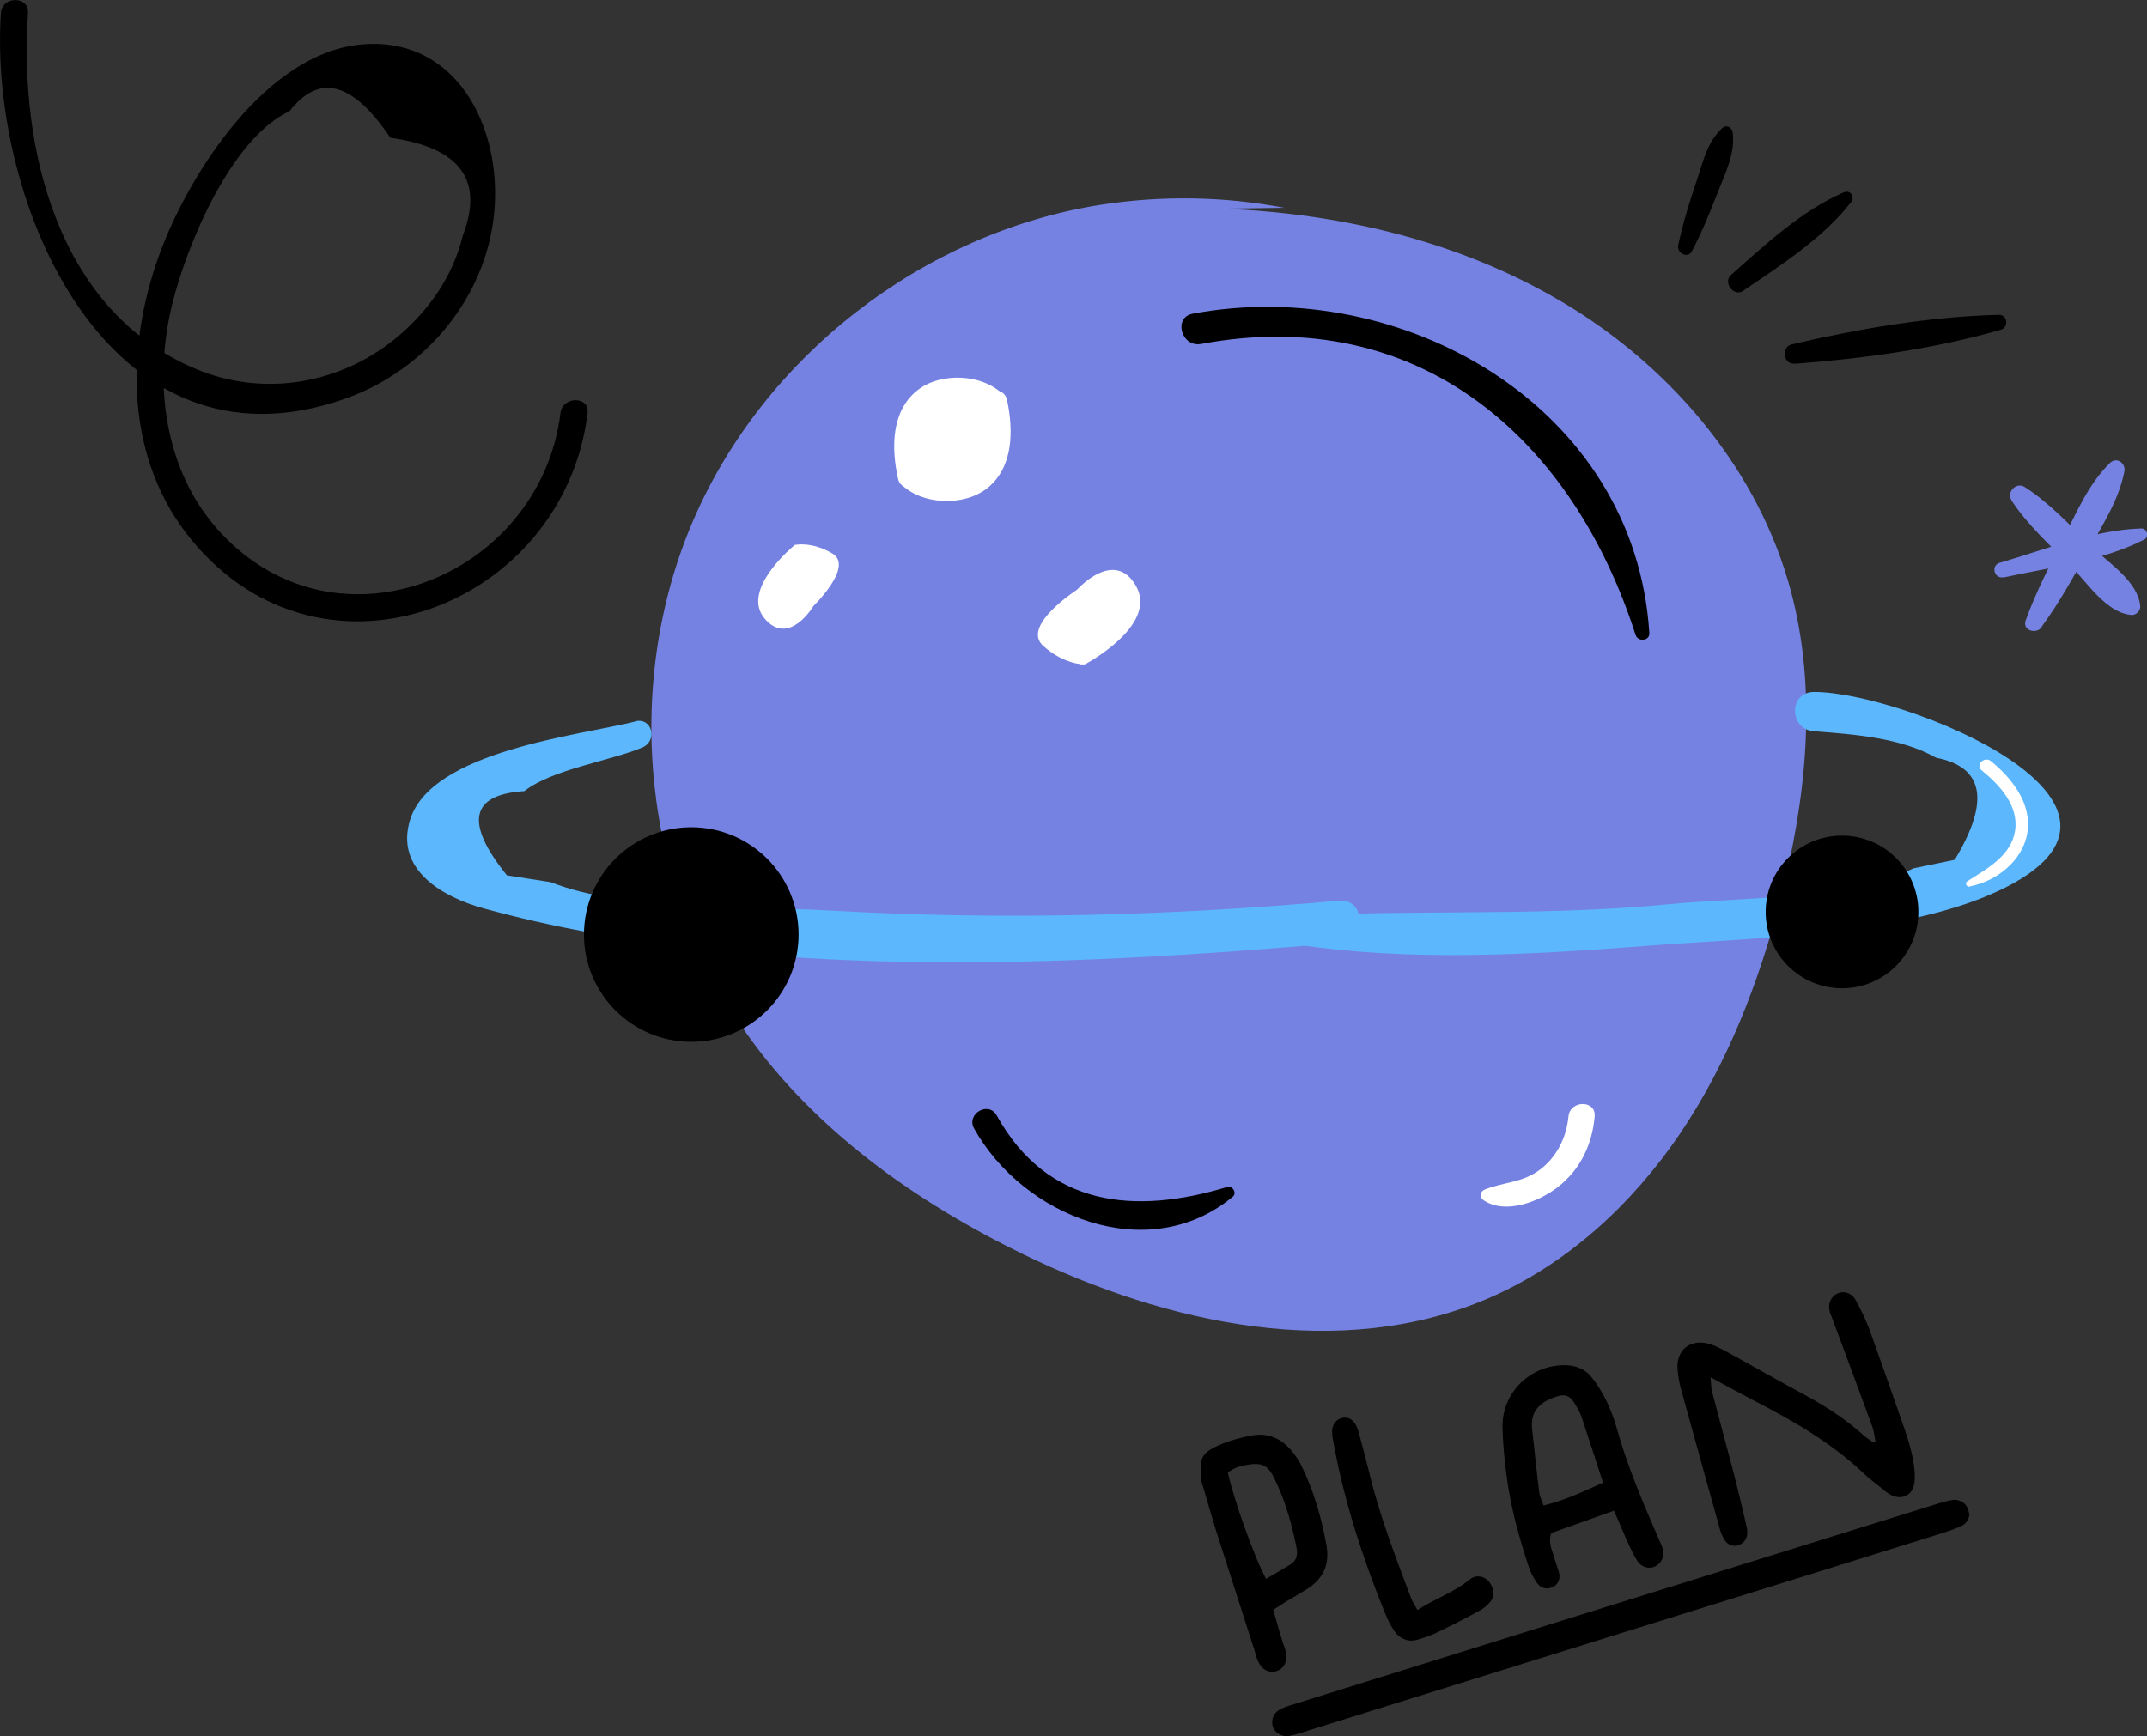 <svg xmlns="http://www.w3.org/2000/svg" id="Capa_2" data-name="Capa 2" viewBox="0 0 95.04 76.87"><rect x="0" y="0" width="95.04" height="76.87" fill="#333333" stroke="none"/><defs><style>      .cls-1 {        stroke: #fff;        stroke-miterlimit: 10;        stroke-width: .1px;      }      .cls-1, .cls-2 {        fill: #fff;      }      .cls-3, .cls-4, .cls-5, .cls-2 {        stroke-width: 0px;      }      .cls-4 {        fill: #5cb7fd;      }      .cls-5 {        fill: #7582e2;      }    </style></defs><g id="Capa_1-2" data-name="Capa 1"><g><path class="cls-5" d="M89.03,22.14c.72,1.11,1.75,2.03,2.67,2.96.73.74,1.55,2.04,2.65,2.13.2.02.41-.19.39-.39-.1-1.1-1.39-1.9-2.14-2.63-.94-.92-1.87-1.94-2.98-2.65-.36-.23-.81.23-.58.58h0Z"></path><path class="cls-5" d="M90.37,27.76c.81-1.1,1.47-2.32,2.14-3.51.61-1.08,1.29-2.15,1.53-3.38.07-.36-.35-.66-.64-.37-.95.93-1.48,2.19-2.07,3.36s-1.21,2.36-1.66,3.61c-.16.45.47.63.71.3h0Z"></path><path class="cls-5" d="M88.69,25.57c2.04-.45,4.36-.72,6.23-1.68.23-.12.12-.5-.13-.49-2.1.06-4.27.94-6.27,1.52-.41.12-.24.73.18.64h0Z"></path><path class="cls-3" d="M.04.58c-.55,8.37,4.74,20.79,15.25,17.07,3.54-1.25,6.25-4.49,6.59-8.27s-1.7-7.81-5.91-7.41-7.62,5.74-8.92,9.31c-1.52,4.19-1.51,9.05,1.43,12.63,5.83,7.09,16.48,2.92,17.53-5.62.09-.76-1.11-.76-1.2,0-.89,7.21-9.85,10.93-15.07,5.27-2.49-2.7-2.97-6.66-2.11-10.12.64-2.59,2.59-7.31,5.19-8.52,1.31-1.69,2.79-1.3,4.46,1.18,3.08.43,4.15,1.87,3.21,4.32-.43,1.78-1.47,3.28-2.84,4.45-2.51,2.13-5.96,2.75-9.02,1.45C2.55,13.75.84,6.58,1.24.58,1.29-.19.09-.19.04.58H.04Z"></path><path class="cls-5" d="M56.85,9.2c-2.68-.51-5.44-.55-8.14-.13-7.85,1.24-14.91,6.71-18.04,14.01-3.13,7.31-2.21,16.21,2.39,22.7,3.04,4.29,7.48,7.44,12.22,9.75,6.41,3.12,14.08,4.77,20.62,1.95,3.46-1.49,6.34-4.15,8.46-7.27,2.11-3.12,3.49-6.69,4.44-10.34,1.16-4.48,1.67-9.25.47-13.72-1.4-5.23-5.11-9.68-9.71-12.53-4.6-2.85-10.03-4.17-15.44-4.38"></path><path class="cls-4" d="M28.11,31.95c-2.48.62-9.03,1.3-9.96,4.36-.68,2.22,1.48,3.42,3.25,3.91,11.81,3.24,25.83,2.58,37.88,1.53,1.19-.1,1.2-1.97,0-1.87-7.48.67-14.98.87-22.48.44-3.64-.21-9.05.07-12.43-1.26l-1.93-.3c-1.88-2.33-1.62-3.58.77-3.73,1.24-.97,3.78-1.33,5.22-1.93.69-.29.45-1.35-.32-1.16h0Z"></path><path class="cls-4" d="M55.06,41.38c5.73,1.31,12.03.95,17.85.5,4.66-.36,11.29-.44,15.55-2.43,8.24-3.86-4.33-8.83-8.16-8.81-1.13,0-1.11,1.66,0,1.74,1.71.13,3.84.28,5.4,1.17,2.12.41,2.4,1.92.83,4.52l-1.83.38c-2.78,1.39-7.84,1.29-10.86,1.59-6.23.61-12.49.13-18.69.66-.37.03-.51.6-.09.69h0Z"></path><path class="cls-3" d="M73.01,28.03c-.64-10.06-10.97-15.87-20.21-14.14-.88.16-.51,1.5.37,1.34,9.6-1.8,16.43,4.15,19.23,12.88.1.32.63.28.61-.08h0Z"></path><path class="cls-3" d="M54.32,52.56c-4.07,1.23-7.94.9-10.2-3.17-.36-.65-1.36-.07-1,.58,2.16,3.87,7.69,6.14,11.45,3.02.2-.17-.02-.51-.25-.43h0Z"></path><path class="cls-2" d="M65.68,53.15c.97.64,2.44.06,3.27-.58,1-.77,1.53-1.89,1.64-3.13.07-.74-1.09-.74-1.16,0-.09.94-.53,1.82-1.3,2.38s-1.58.52-2.4.85c-.21.08-.26.34-.06.47h0Z"></path><g><path class="cls-2" d="M44.27,17.71c-1.36-.61-2.6-.6-3.34.02-.74.62-.97,1.85-.63,3.31"></path><path class="cls-2" d="M44.45,17.52c-.91-.98-2.82-1.06-3.85-.23-1.16.93-1.14,2.57-.85,3.89.16.73,1.27.42,1.11-.31-.19-.86-.33-2.13.45-2.77.86-.7,1.99-.13,2.95-.15.23,0,.34-.28.18-.44h0Z"></path></g><g><path class="cls-2" d="M40.03,21.22c1.36.6,2.6.59,3.34-.04.75-.63.99-1.85.64-3.31"></path><path class="cls-2" d="M39.85,21.4c.92.97,2.83,1.04,3.86.21,1.16-.93,1.15-2.57.87-3.89-.15-.73-1.27-.42-1.11.31.18.87.31,2.13-.47,2.77-.87.71-1.99.14-2.96.16-.23,0-.34.28-.18.44h0Z"></path></g><path class="cls-2" d="M87.19,39.25c1.17-.22,2.35-1.13,2.55-2.36.22-1.3-.67-2.42-1.61-3.19-.29-.23-.7.17-.41.41.79.64,1.65,1.56,1.48,2.67s-1.22,1.67-2.11,2.24c-.13.08-.04.26.1.24h0Z"></path><circle class="cls-3" cx="30.6" cy="41.38" r="4.75"></circle><circle class="cls-3" cx="81.54" cy="40.38" r="3.38"></circle><path class="cls-1" d="M35.19,24.19s-2.35,1.92-1.31,3.16,2.09-.55,2.09-.55c0,0,1.76-1.71.85-2.25s-1.63-.37-1.63-.37Z"></path><path class="cls-1" d="M48.01,29.37s3.17-1.68,2.25-3.37-2.55.15-2.55.15c0,0-2.44,1.57-1.5,2.41s1.81.81,1.81.81Z"></path><g><path class="cls-3" d="M87.18,67c0,.25-.13.47-.38.58-.29.13-.59.23-.9.33-2.8.87-5.6,1.75-8.41,2.62-6.52,2.03-13.04,4.06-19.56,6.09-.27.09-.55.18-.83.24-.35.07-.67-.12-.76-.42-.09-.31.05-.63.38-.78.23-.11.48-.17.72-.25,9.35-2.92,18.7-5.83,28.05-8.74.3-.09.61-.2.92-.25.39-.06.72.21.75.59Z"></path><path class="cls-3" d="M75.72,60.99c.03.29.02.48.07.65.3,1.14.61,2.28.91,3.42.21.8.4,1.61.59,2.42.04.15.07.32.05.47-.03.24-.18.4-.41.48-.2.06-.46-.03-.58-.23-.08-.13-.16-.28-.2-.43-.58-2.09-1.17-4.18-1.74-6.27-.08-.28-.12-.56-.15-.85-.08-.87.57-1.39,1.41-1.14.3.09.59.25.87.4,1.09.6,2.17,1.22,3.27,1.81.96.52,1.87,1.1,2.68,1.83.12.11.25.19.38.28.02.01.06,0,.15,0-.04-.22-.06-.43-.13-.63-.59-1.62-1.19-3.23-1.79-4.84-.03-.09-.08-.18-.1-.27-.1-.33.03-.66.32-.81.28-.14.63-.05.82.28.23.42.44.85.61,1.3.54,1.5,1.07,3.01,1.59,4.51.13.39.25.79.33,1.2.07.34.11.7.08,1.04-.05.61-.59.86-1.11.55-.14-.08-.26-.19-.38-.29-.25-.2-.51-.39-.74-.61-1.45-1.38-3.16-2.36-4.93-3.27-.59-.31-1.17-.63-1.84-.99Z"></path><path class="cls-3" d="M71.45,66.89c-1.01.36-1.91.68-2.78.99-.15.41.03.73.12,1.06.07.25.17.48.23.73.06.28-.08.53-.32.62-.24.1-.51.03-.67-.21-.14-.21-.27-.44-.35-.68-.43-1.3-.8-2.63-.98-3.99-.1-.73-.17-1.46-.19-2.19-.04-1.55,1.24-2.8,2.79-2.77.48.01.89.18,1.17.55.25.32.47.68.65,1.05.18.37.32.76.44,1.16.47,1.7,1.16,3.31,1.86,4.92.06.15.14.29.18.44.09.35-.05.66-.35.8-.25.11-.58.03-.76-.24-.16-.24-.28-.5-.4-.76-.21-.46-.4-.93-.65-1.49ZM70.96,65.65c-.33-1.02-.63-1.95-.94-2.88-.08-.24-.21-.46-.35-.68-.18-.29-.4-.37-.74-.26-.88.27-1.18.75-1.11,1.44.11.95.2,1.89.32,2.84.02.18.12.34.19.55.91-.22,1.71-.59,2.63-1.01Z"></path><path class="cls-3" d="M56.36,71.27c.14.5.26.92.39,1.35.04.15.11.3.15.45.12.47-.04.82-.41.93-.33.1-.65-.08-.82-.48-.06-.15-.09-.3-.14-.45-.57-1.79-1.15-3.57-1.72-5.36-.19-.61-.36-1.22-.54-1.83-.04-.12-.09-.24-.1-.37-.06-.87-.07-1.14.79-1.52.46-.2.96-.34,1.46-.43.71-.13,1.32.14,1.77.7.16.2.31.41.42.64.55,1.12.89,2.31,1.11,3.54.15.87-.17,1.49-.89,1.94-.27.17-.55.32-.82.49-.19.11-.37.24-.63.4ZM56.04,69.91c.38-.22.71-.41,1.04-.61.28-.16.38-.4.32-.73-.19-.97-.45-1.93-.86-2.83-.38-.84-.55-1.1-1.72-.79-.17.05-.32.16-.47.24.25,1.18,1.21,3.86,1.69,4.71Z"></path><path class="cls-3" d="M62.73,71.3c.81-.53,1.64-.79,2.31-1.35.26-.22.57-.18.79,0,.28.25.37.67.16.95-.13.17-.31.32-.5.42-.62.34-1.24.66-1.87.96-.28.14-.59.24-.89.33-.42.11-.77-.05-1-.38-.18-.26-.32-.55-.44-.85-.97-2.4-1.77-4.85-2.24-7.39-.04-.19-.08-.38-.08-.57-.02-.33.18-.59.46-.64.25-.05.48.08.61.36.07.14.11.3.15.45.14.52.28,1.05.41,1.57.46,1.93,1.17,3.77,1.87,5.62.05.14.15.27.28.52Z"></path></g><path class="cls-3" d="M74.9,11.11c.44-.83.79-1.7,1.13-2.57s.79-1.74.67-2.68c-.03-.22-.27-.36-.46-.19-.65.6-.83,1.41-1.1,2.23-.33.97-.64,1.95-.85,2.96-.07.35.42.61.61.26h0Z"></path><path class="cls-3" d="M77.17,12.87c1.65-1.12,3.54-2.33,4.77-3.92.19-.25-.04-.56-.33-.43-1.85.8-3.49,2.33-4.98,3.65-.38.33.12.99.54.71h0Z"></path><path class="cls-3" d="M79.42,16.11c3.06-.23,6.2-.66,9.15-1.51.36-.1.3-.67-.09-.66-3.07.08-6.19.61-9.17,1.31-.47.11-.38.89.12.85h0Z"></path></g></g></svg>